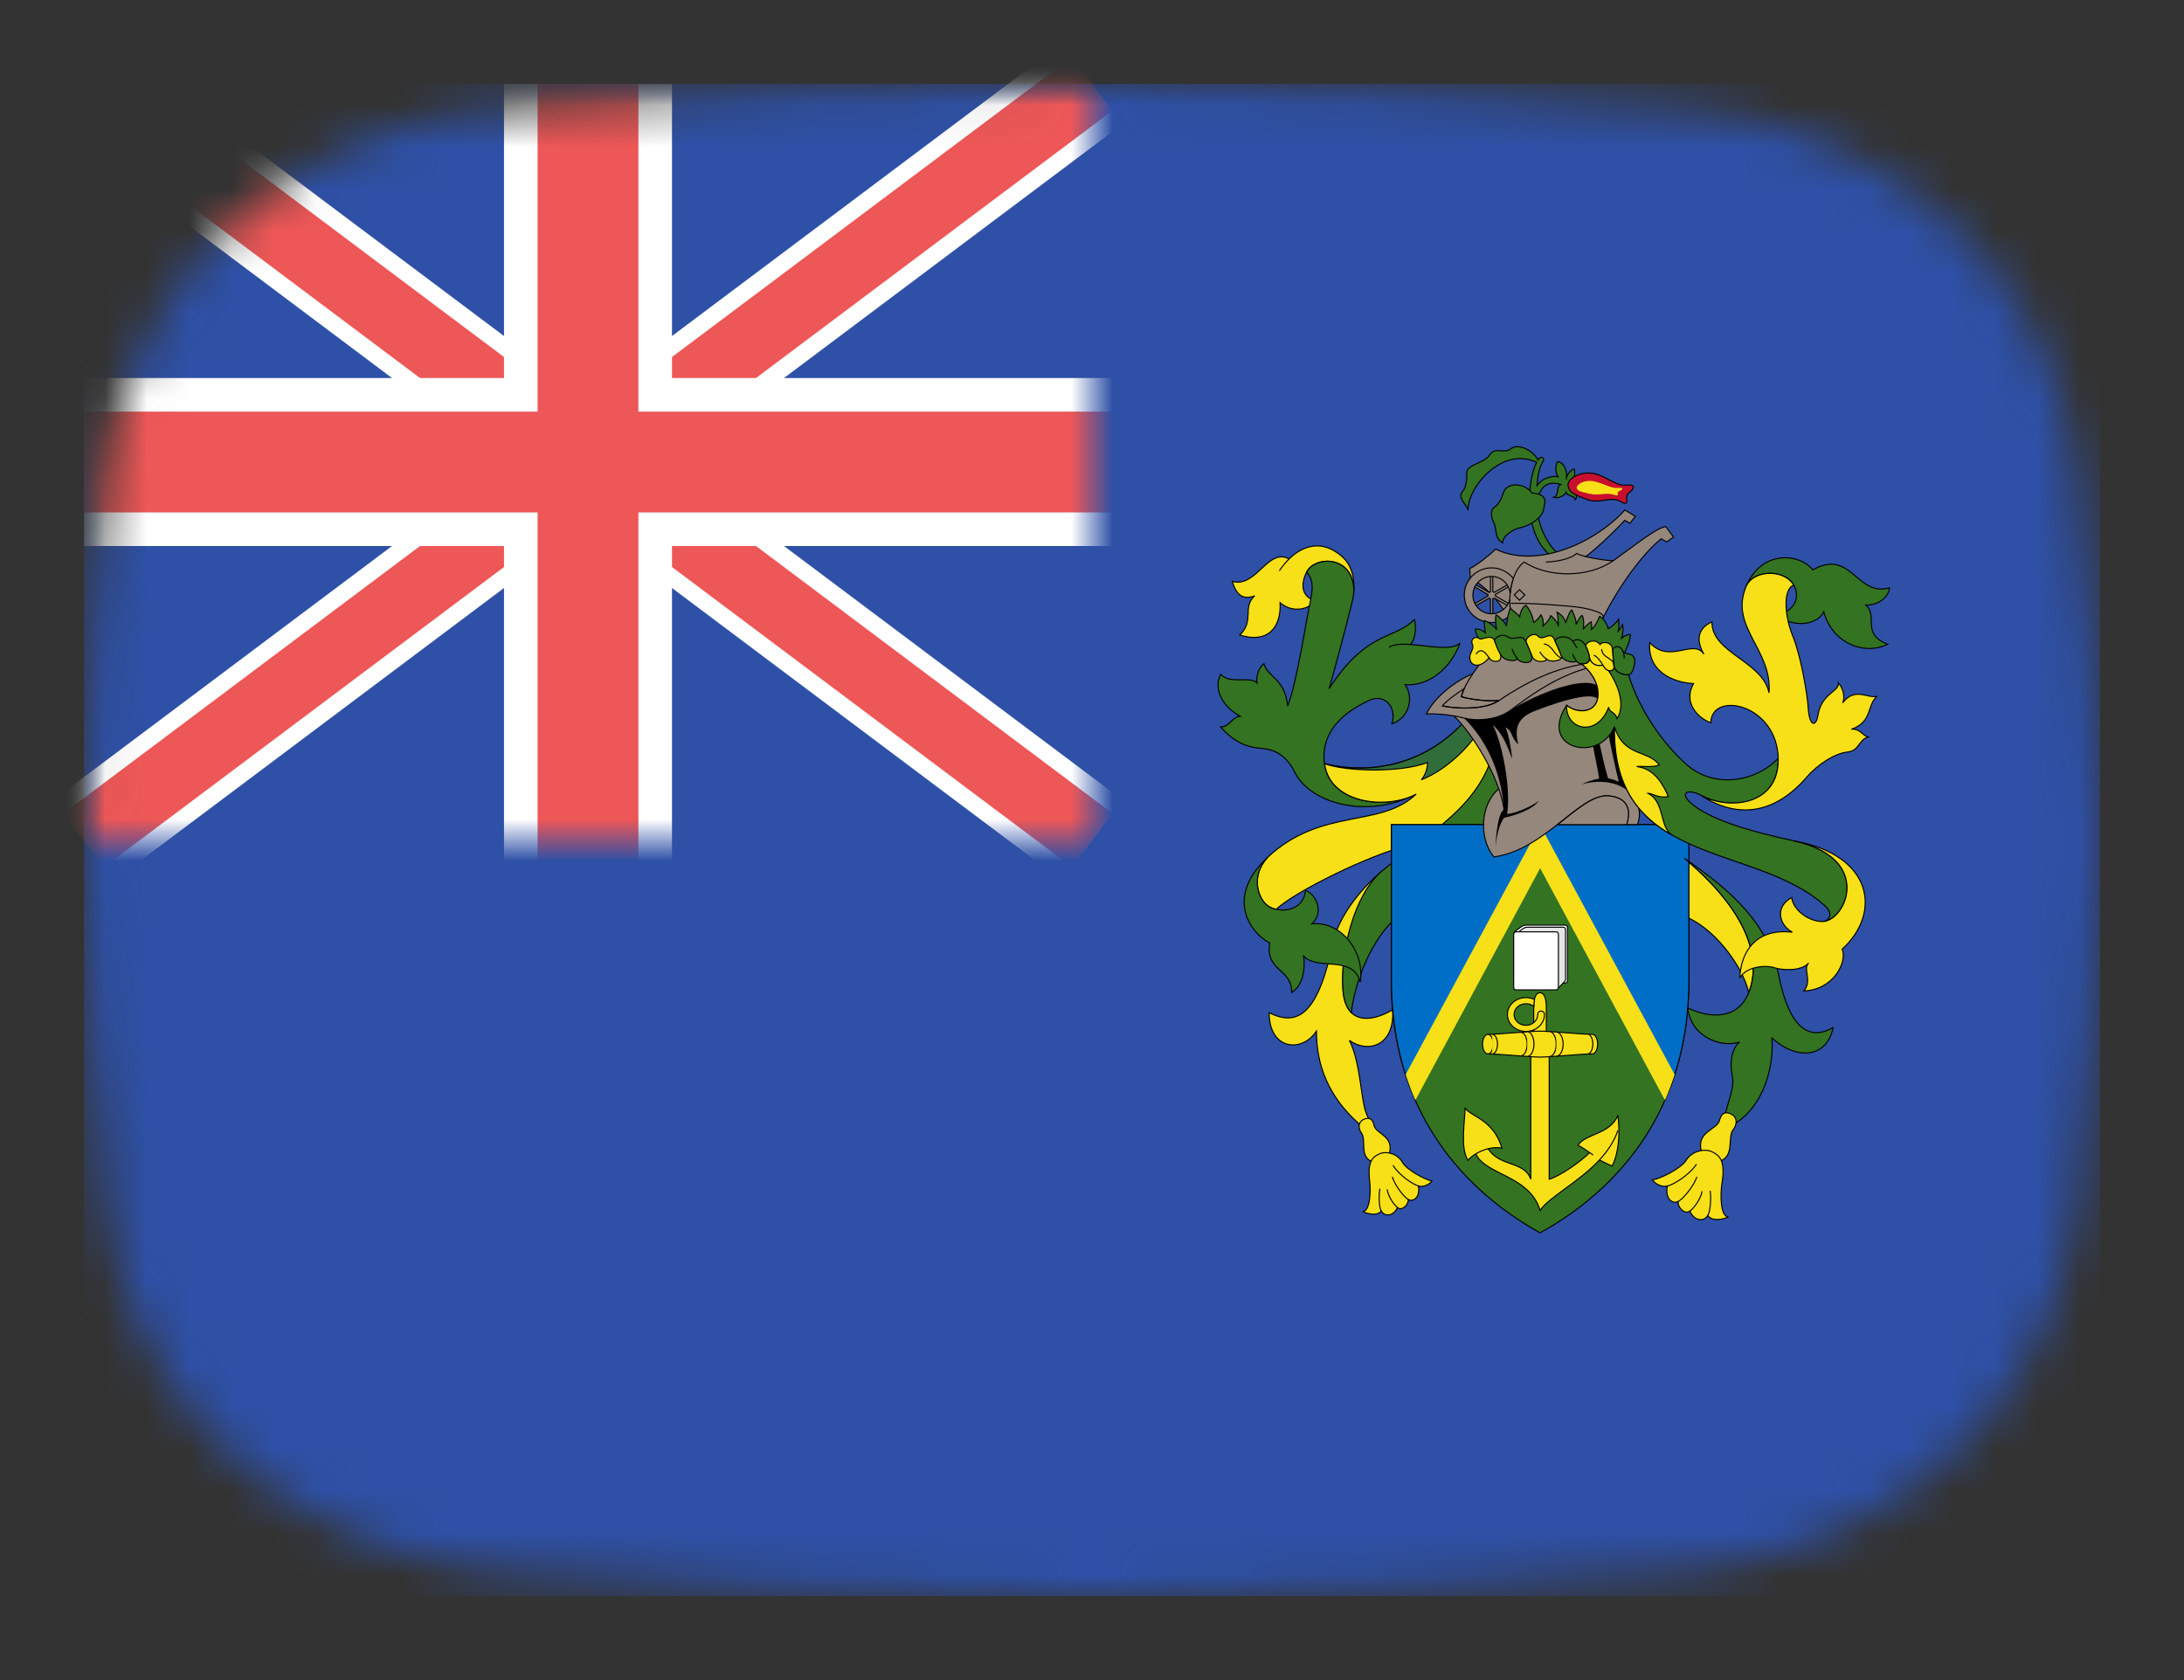 <svg width="52" height="40" viewBox="0 0 52 40" fill="none" xmlns="http://www.w3.org/2000/svg">
<rect x="0" y="0" width="52" height="40" fill="#333333" stroke="none"/>
<mask id="mask0_1_41931" style="mask-type:alpha" maskUnits="userSpaceOnUse" x="2" y="2" width="48" height="36">
<path d="M2.569 11.136C3.167 6.412 7.042 3.002 11.786 2.609C15.641 2.289 20.62 2 26 2C31.38 2 36.359 2.289 40.214 2.609C44.959 3.002 48.833 6.412 49.431 11.136C49.752 13.676 50 16.704 50 20C50 23.296 49.752 26.324 49.431 28.864C48.833 33.587 44.959 36.998 40.214 37.391C36.359 37.711 31.38 38 26 38C20.62 38 15.641 37.711 11.786 37.391C7.042 36.998 3.167 33.587 2.569 28.864C2.248 26.324 2 23.296 2 20C2 16.704 2.248 13.676 2.569 11.136Z" fill="#00D0BF"/>
</mask>
<g mask="url(#mask0_1_41931)">
<rect x="2" y="2" width="48" height="36" fill="#2E50A6"/>
<path d="M32.897 20.744C32.369 21.191 31.865 21.845 31.741 22.436C31.393 24.098 30.931 24.468 30.218 24.111C30.218 25.004 31 25.072 31.344 24.55C31.344 25.387 31.647 26.113 32.332 26.733C32.621 26.993 32.676 26.815 32.539 26.526C32.402 26.237 32.402 25.305 32.128 24.77C32.567 25.085 33.212 24.907 33.158 24.042C32.595 24.372 32.035 24.359 31.977 23.575C31.906 22.655 32.265 21.32 32.897 20.744Z" fill="#F7E017" stroke="black" stroke-width="0.025"/>
<path d="M32.228 14.133C32.266 13.803 32.195 13.464 31.954 13.251C31.489 12.842 31.033 12.977 30.693 13.307C30.185 13.033 29.916 14.005 29.34 13.842C29.435 14.157 29.587 14.294 29.874 14.185C29.572 14.459 29.874 14.79 29.518 15.118C30.163 15.324 30.507 14.968 30.479 14.349C30.726 14.568 31.109 14.555 31.316 14.308C30.972 14.197 30.971 13.9 31.109 13.621C31.316 13.21 32.283 13.226 32.228 14.133Z" fill="#F7E017" stroke="black" stroke-width="0.025"/>
<path d="M33.717 18.908C32.989 19.293 31.659 19.128 31.535 18.18C31.411 17.233 32.331 16.807 32.578 16.685C32.963 16.491 33.265 16.835 33.141 17.234C33.567 17.084 33.663 16.589 33.456 16.302C34.019 16.343 34.541 15.917 34.761 15.313C34.562 15.501 34.024 15.374 33.582 15.346C33.719 15.196 33.717 14.902 33.676 14.75C33.211 15.229 32.537 15.009 31.646 16.396C31.783 15.915 32.043 14.955 32.195 14.322C32.21 14.26 32.222 14.197 32.23 14.133C32.283 13.226 31.317 13.21 31.111 13.623C31.337 13.877 31.218 14.174 31.137 14.625C31.041 15.159 30.835 16.396 30.657 16.807C30.602 16.161 30.177 16.12 30.094 15.805C29.97 15.887 29.902 16.107 29.929 16.257C29.777 16.092 29.255 16.298 29.064 16.051C28.858 16.462 29.188 16.875 29.531 17.053C29.331 17.066 29.283 17.307 29.064 17.307C29.359 17.65 29.661 17.787 30.011 17.815C30.361 17.843 30.622 17.974 30.835 18.398C31.178 19.086 32.486 19.532 33.717 18.908Z" fill="#337321" stroke="black" stroke-width="0.025"/>
<path d="M35.53 18.07C35.119 19.209 33.993 20.019 33.484 20.143C32.62 20.352 30.857 21.209 30.384 21.65C30.31 21.634 30.241 21.607 30.19 21.571C29.957 21.406 29.764 20.871 30.176 20.417C31.467 19.209 32.854 19.73 33.719 18.907C32.991 19.291 31.66 19.126 31.537 18.179C32.319 18.385 33.734 18.398 34.858 17.19C35.008 17.357 35.447 17.878 35.53 18.07Z" fill="#F7E017" stroke="black" stroke-width="0.025"/>
<path d="M32.897 20.744C32.245 21.297 31.906 22.655 31.976 23.575C31.995 23.831 32.066 24.004 32.175 24.11C32.223 23.588 32.587 22.239 33.513 21.638C34.295 21.13 35.517 19.991 35.97 18.687C35.888 18.454 35.751 18.289 35.49 18.124C35.039 19.355 33.836 19.946 32.897 20.744Z" fill="#337321" stroke="black" stroke-width="0.025"/>
<path d="M35.11 17.541C34.878 17.891 34.348 18.372 33.841 18.565C33.95 18.441 33.985 18.284 33.991 18.154C33.346 18.401 32.055 18.373 31.533 18.182C32.316 18.388 33.73 18.401 34.855 17.193C34.967 17.315 35.062 17.424 35.11 17.541Z" fill="#316D3A" stroke="black" stroke-width="0.025"/>
<path d="M30.177 20.417C29.127 21.399 29.82 22.256 30.231 22.449C30.122 23.136 30.766 23.053 30.753 23.629C31.013 23.479 31.083 23.079 31.041 22.764C31.372 23.121 32.209 22.723 32.387 23.381C32.497 22.654 31.934 21.927 31.235 21.995C31.523 21.734 31.358 21.308 31.084 21.199C31.03 21.734 30.426 21.734 30.191 21.571C29.957 21.406 29.764 20.871 30.177 20.417Z" fill="#337321" stroke="black" stroke-width="0.025"/>
<path d="M32.448 26.663C32.334 26.729 32.342 26.876 32.413 26.972C32.557 27.163 32.311 27.599 32.776 27.693C32.913 27.721 33.019 27.637 33.072 27.48C33.215 27.048 32.757 27 32.715 26.794C32.674 26.587 32.544 26.609 32.448 26.663Z" fill="#F7E017" stroke="black" stroke-width="0.025"/>
<path d="M32.839 27.474C32.686 27.545 32.55 27.645 32.613 28.139C32.638 28.344 32.626 28.839 32.448 28.845C32.557 28.9 32.791 28.959 32.887 28.832C32.979 28.987 33.189 28.943 33.272 28.75C33.38 28.839 33.532 28.689 33.532 28.558C33.628 28.619 33.821 28.53 33.772 28.236C33.889 28.277 34.039 28.195 34.094 28.119C33.922 28.084 33.489 27.852 33.387 27.667C33.285 27.48 33.017 27.391 32.839 27.474Z" fill="#F7E017" stroke="black" stroke-width="0.025"/>
<path d="M30.46 13.59C30.53 13.487 30.607 13.392 30.693 13.307" stroke="black" stroke-width="0.025"/>
<path d="M33.072 15.407C33.192 15.338 33.377 15.329 33.582 15.343" stroke="black" stroke-width="0.025"/>
<path d="M32.887 28.832C32.839 28.763 32.821 28.476 32.855 28.301" stroke="black" stroke-width="0.025"/>
<path d="M33.272 28.75C33.196 28.692 33.052 28.492 33.027 28.317" stroke="black" stroke-width="0.025"/>
<path d="M33.532 28.558C33.437 28.514 33.202 28.212 33.151 28.017" stroke="black" stroke-width="0.025"/>
<path d="M33.772 28.235C33.658 28.21 33.311 27.984 33.167 27.744" stroke="black" stroke-width="0.025"/>
<path d="M40.1 20.432C41.789 21.846 41.898 22.971 41.637 23.631C41.5 23.013 40.8 22.053 40.072 21.805L40.1 20.432Z" fill="#F7E017" stroke="black" stroke-width="0.025"/>
<path d="M37.081 19.634H40.211C40.211 19.634 40.211 20.458 40.211 23.34C40.211 26.498 38.455 28.365 36.669 29.352C34.884 28.363 33.126 26.496 33.126 23.34C33.126 20.458 33.126 19.634 33.126 19.634H35.323C35.327 19.826 35.345 20.115 35.571 20.404C36.089 20.352 36.675 19.965 37.081 19.634Z" fill="#337321" stroke="black" stroke-width="0.025"/>
<path d="M40.211 19.634C40.211 19.634 40.211 20.458 40.211 23.34C40.211 24.293 40.051 25.13 39.779 25.858L36.67 20.154L33.562 25.858C33.29 25.128 33.13 24.293 33.13 23.34C33.13 20.458 33.13 19.634 33.13 19.634H40.211Z" fill="#006EC7" stroke="black" stroke-width="0.025"/>
<path d="M39.873 25.585C39.818 25.754 39.718 26.026 39.642 26.194L36.67 20.671L33.699 26.194C33.621 26.026 33.523 25.754 33.468 25.585L36.672 19.646L39.873 25.585Z" fill="#F7E017"/>
<path d="M38.082 27.617C38.164 27.659 38.316 27.735 38.384 27.762C38.549 27.432 38.575 26.967 38.521 26.554C38.343 27.008 37.738 26.993 37.573 27.267C37.674 27.319 37.768 27.384 37.849 27.442C37.643 27.649 37.16 27.994 36.886 28.076V25.131C36.886 24.925 36.817 24.753 36.817 24.582C36.817 24.582 36.817 24.11 36.817 23.973C36.817 23.835 36.789 23.636 36.667 23.636C36.543 23.636 36.517 23.835 36.517 23.973C36.517 24.11 36.517 24.582 36.517 24.582C36.517 24.753 36.447 24.953 36.447 25.131V28.076C36.297 27.637 35.705 27.787 35.431 27.348C35.538 27.322 35.652 27.314 35.761 27.335C35.554 26.635 34.992 26.581 34.883 26.374C34.883 26.663 34.759 27.335 34.952 27.624C34.995 27.573 35.059 27.518 35.138 27.472C35.371 27.98 36.421 27.982 36.669 28.819C36.867 28.51 37.581 28.154 38.082 27.617Z" fill="#F7E017" stroke="black" stroke-width="0.025"/>
<path d="M36.669 25.168C36.901 25.168 37.643 25.092 37.912 25.092C37.981 25.092 38.039 24.988 38.039 24.859C38.039 24.73 37.983 24.626 37.912 24.626C37.644 24.626 36.903 24.55 36.669 24.55C36.436 24.55 35.695 24.626 35.426 24.626C35.356 24.626 35.299 24.73 35.299 24.859C35.299 24.988 35.355 25.092 35.426 25.092C35.695 25.092 36.436 25.168 36.669 25.168Z" fill="#F7E017" stroke="black" stroke-width="0.025"/>
<path d="M36.519 23.961C36.469 23.921 36.405 23.897 36.332 23.897C36.177 23.897 36.05 24.012 36.05 24.154C36.05 24.296 36.175 24.412 36.332 24.412C36.487 24.412 36.613 24.296 36.613 24.154C36.613 24.044 36.773 24.044 36.773 24.154C36.773 24.377 36.575 24.557 36.332 24.557C36.088 24.557 35.891 24.377 35.891 24.154C35.891 23.931 36.089 23.751 36.332 23.751C36.405 23.751 36.474 23.768 36.535 23.796C36.53 23.832 36.519 23.901 36.519 23.961Z" fill="#F7E017" stroke="black" stroke-width="0.025"/>
<path d="M35.427 25.092C35.497 25.092 35.553 24.988 35.553 24.859C35.553 24.73 35.497 24.626 35.427 24.626" fill="#F7E017"/>
<path d="M35.427 25.092C35.497 25.092 35.553 24.988 35.553 24.859C35.553 24.73 35.497 24.626 35.427 24.626" stroke="black" stroke-width="0.025"/>
<path d="M35.53 25.092C35.599 25.092 35.655 24.988 35.655 24.859C35.655 24.73 35.599 24.626 35.53 24.626" fill="#F7E017"/>
<path d="M35.53 25.092C35.599 25.092 35.655 24.988 35.655 24.859C35.655 24.73 35.599 24.626 35.53 24.626" stroke="black" stroke-width="0.025"/>
<path d="M36.208 25.14C36.292 25.14 36.36 25.014 36.36 24.859C36.36 24.704 36.292 24.578 36.208 24.578" fill="#F7E017"/>
<path d="M36.208 25.14C36.292 25.14 36.36 25.014 36.36 24.859C36.36 24.704 36.292 24.578 36.208 24.578" stroke="black" stroke-width="0.025"/>
<path d="M36.365 25.151C36.453 25.151 36.523 25.019 36.523 24.857C36.523 24.695 36.453 24.563 36.365 24.563" fill="#F7E017"/>
<path d="M36.365 25.151C36.453 25.151 36.523 25.019 36.523 24.857C36.523 24.695 36.453 24.563 36.365 24.563" stroke="black" stroke-width="0.025"/>
<path d="M36.893 25.154C36.982 25.154 37.053 25.021 37.053 24.857C37.053 24.694 36.981 24.56 36.893 24.56" fill="#F7E017"/>
<path d="M36.893 25.154C36.982 25.154 37.053 25.021 37.053 24.857C37.053 24.694 36.981 24.56 36.893 24.56" stroke="black" stroke-width="0.025"/>
<path d="M37.058 25.146C37.146 25.146 37.217 25.017 37.217 24.859C37.217 24.7 37.146 24.572 37.058 24.572" fill="#F7E017"/>
<path d="M37.058 25.146C37.146 25.146 37.217 25.017 37.217 24.859C37.217 24.7 37.146 24.572 37.058 24.572" stroke="black" stroke-width="0.025"/>
<path d="M37.796 25.095C37.867 25.095 37.925 24.989 37.925 24.857C37.925 24.725 37.867 24.619 37.796 24.619" fill="#F7E017"/>
<path d="M37.796 25.095C37.867 25.095 37.925 24.989 37.925 24.857C37.925 24.725 37.867 24.619 37.796 24.619" stroke="black" stroke-width="0.025"/>
<path d="M35.138 27.472C35.223 27.421 35.325 27.375 35.432 27.35L35.138 27.472Z" fill="#F7E017"/>
<path d="M35.138 27.472C35.223 27.421 35.325 27.375 35.432 27.35" stroke="black" stroke-width="0.025"/>
<path d="M37.931 27.5C37.907 27.482 37.879 27.464 37.851 27.442L37.931 27.5Z" fill="#F7E017"/>
<path d="M37.931 27.5C37.907 27.482 37.879 27.464 37.851 27.442" stroke="black" stroke-width="0.025"/>
<path d="M38.082 27.617C38.273 27.411 38.433 27.178 38.522 26.911L38.082 27.617Z" fill="#F7E017"/>
<path d="M38.082 27.617C38.273 27.411 38.433 27.178 38.522 26.911" stroke="black" stroke-width="0.025"/>
<path d="M36.04 22.256C36.04 22.188 36.094 22.16 36.159 22.112C36.236 22.054 36.268 22.026 36.337 22.026H37.238C37.304 22.026 37.321 22.043 37.321 22.105V23.329C37.321 23.39 37.306 23.408 37.238 23.408H36.04V22.242" fill="white"/>
<path d="M36.04 22.256C36.04 22.188 36.094 22.16 36.159 22.112C36.236 22.054 36.268 22.026 36.337 22.026H37.238C37.304 22.026 37.321 22.043 37.321 22.105V23.329C37.321 23.39 37.306 23.408 37.238 23.408H36.04V22.242" stroke="black" stroke-width="0.025"/>
<path d="M37.015 23.515C37.134 23.515 37.113 23.512 37.195 23.429C37.283 23.343 37.275 23.35 37.275 23.271V22.15C37.275 22.092 37.26 22.076 37.199 22.076H36.365C36.299 22.076 36.271 22.102 36.2 22.157C36.141 22.201 36.091 22.229 36.091 22.292V23.515H37.015Z" fill="#E5E5E5" stroke="black" stroke-width="0.025"/>
<path d="M37.105 23.489C37.105 23.55 37.09 23.568 37.022 23.568H36.121C36.053 23.568 36.04 23.552 36.04 23.489V22.264C36.04 22.203 36.055 22.185 36.121 22.185H37.022C37.09 22.185 37.105 22.201 37.105 22.264V23.489Z" fill="white" stroke="black" stroke-width="0.025"/>
<path d="M38.851 18.916C39.026 19.113 39.084 19.375 38.988 19.633H38.727C38.836 19.303 38.768 18.989 38.301 18.948C37.603 18.887 36.791 20.238 35.569 20.402C35.213 19.976 35.231 19.166 35.685 18.781C35.45 18.106 34.957 17.363 34.614 17.043C34.389 17.006 34.13 16.988 33.963 16.998C34.141 16.614 34.65 16.209 35.062 16.044C35.129 15.947 35.201 15.853 35.267 15.768C35.309 15.24 37.821 15.488 38.356 15.816C38.357 16.409 38.59 18.381 38.851 18.916Z" fill="#96877D" stroke="black" stroke-width="0.025"/>
<path d="M35.807 19.278C35.748 18.363 35.378 17.609 34.858 17.096C35.105 17.165 35.612 17.165 35.956 16.917C36.408 16.615 37.59 16.087 38.022 16.313C38.057 16.389 38.077 16.561 38.05 16.67C37.948 16.396 36.807 16.82 36.486 16.95C36.177 17.094 36.04 17.287 36.149 17.72C35.971 17.569 36.032 17.424 35.847 17.315C35.921 17.493 35.982 17.815 36.004 18.076C35.934 17.891 35.812 17.493 35.543 17.259C35.776 17.711 35.979 18.799 35.883 19.377C36.068 19.377 36.477 19.195 36.641 19.065C36.497 19.271 36.081 19.415 35.814 19.469C35.693 19.613 35.611 19.984 35.617 20.191C35.599 19.936 35.678 19.317 35.807 19.278Z" fill="black"/>
<path d="M38.851 18.916C38.623 18.664 38.199 18.527 37.657 18.674C37.74 18.632 37.918 18.563 38.077 18.537C38.057 18.393 37.926 17.774 37.905 17.624L38.057 17.563C38.133 17.934 38.229 18.358 38.29 18.53C38.338 18.543 38.448 18.565 38.544 18.613C38.503 18.469 38.27 17.432 38.276 17.322L38.483 17.211C38.564 17.774 38.694 18.591 38.851 18.916Z" fill="black"/>
<path d="M38.729 19.634C38.838 19.304 38.77 18.991 38.303 18.949C37.941 18.918 37.548 19.27 37.085 19.634H38.729Z" fill="#96877D" stroke="black" stroke-width="0.025"/>
<path d="M35.695 16.676C35.488 16.704 35.029 16.663 34.795 16.587C34.808 16.524 34.833 16.462 34.863 16.392C34.719 16.488 34.445 16.676 34.341 16.807C34.671 16.876 35.351 16.911 35.695 16.676Z" fill="#96877D" stroke="black" stroke-width="0.025"/>
<path d="M35.687 18.783C35.763 19.002 35.812 19.213 35.819 19.402" stroke="black" stroke-width="0.025"/>
<path d="M35.064 16.046C34.94 16.227 34.831 16.422 34.795 16.587C35.028 16.663 35.489 16.704 35.695 16.676" stroke="black" stroke-width="0.025"/>
<path d="M34.615 17.044C34.704 17.059 34.787 17.076 34.858 17.096C35.105 17.165 35.612 17.165 35.956 16.917C36.299 16.67 37.232 15.902 38.29 15.82" stroke="black" stroke-width="0.025"/>
<path d="M34.343 16.807C34.673 16.876 35.353 16.909 35.695 16.676C36.49 16.135 37.26 15.818 38.029 15.777" stroke="black" stroke-width="0.025"/>
<path d="M40.1 20.432C41.253 21.227 42.104 21.997 42.352 23.231C42.6 24.466 43.067 24.796 43.643 24.466C43.506 25.179 42.791 25.262 42.189 24.714C42.243 25.537 41.915 26.526 41.063 26.883C41.008 26.389 41.335 25.998 41.241 25.592C41.2 25.413 41.187 25.001 41.419 24.809C40.967 24.96 40.252 24.672 40.185 23.999C40.706 24.247 41.378 24.288 41.639 23.628C41.898 22.971 41.789 21.845 40.1 20.432Z" fill="#337321" stroke="black" stroke-width="0.025"/>
<path d="M41.556 14.007C41.913 13.075 42.847 13.17 43.163 13.568C44.082 13.046 44.206 14.227 44.988 13.994C44.975 14.213 44.714 14.42 44.425 14.405C44.727 14.679 44.301 15.092 44.947 15.338C44.397 15.612 43.63 15.324 43.423 14.568C43.245 14.925 42.6 14.925 42.339 14.638C42.902 14.488 42.861 13.966 42.545 13.759C42.227 13.552 41.665 13.636 41.556 14.007Z" fill="#337321" stroke="black" stroke-width="0.025"/>
<path d="M38.772 16.062C39.028 16.888 39.557 17.657 40.129 18.18C40.787 18.784 41.783 18.632 42.339 18.056C42.352 19.205 41.162 19.294 40.5 18.934C40.208 18.776 39.972 18.859 40.252 19.113C40.678 19.497 41.609 19.783 42.709 20.019C44.63 20.43 43.945 21.955 43.382 21.94C43.544 21.937 43.676 21.769 43.443 21.559C41.776 20.059 38.386 20.65 38.44 17.3C38.083 18.178 36.614 17.835 37.301 16.792C37.52 16.97 37.905 16.983 38.016 16.709C38.102 16.496 38.045 16.125 37.661 15.805C37.724 15.8 37.861 15.805 37.846 15.646C37.862 15.739 37.946 15.876 38.163 15.829C38.224 15.927 38.29 15.991 38.377 15.957C38.394 15.95 38.447 15.924 38.425 15.826C38.442 16.011 38.658 16.076 38.772 16.062Z" fill="#337321" stroke="black" stroke-width="0.025"/>
<path d="M40.498 18.935C41.294 19.456 42.195 19.456 43.024 18.495C43.285 18.193 43.696 17.933 43.985 17.905C44.273 17.877 44.259 17.602 44.478 17.548C44.341 17.507 44.287 17.342 44.08 17.363C44.595 17.185 44.444 16.772 44.698 16.574C44.491 16.65 44.169 16.341 43.874 16.733C43.95 16.554 43.846 16.341 43.772 16.259C43.8 16.465 43.367 16.506 43.285 17.028C43.239 17.32 43.078 17.302 43.052 16.85C43.032 16.518 42.874 15.6 42.682 15.135C42.491 14.668 42.446 14.027 42.707 13.931C42.667 13.865 42.613 13.806 42.545 13.763C42.227 13.555 41.667 13.639 41.556 14.011C41.2 14.943 42.202 15.48 42.119 16.495C41.969 15.741 40.746 15.547 40.761 14.806C40.363 14.985 40.417 15.315 40.569 15.575C40.322 15.191 39.759 15.823 39.279 15.301C39.224 15.988 39.828 16.249 40.322 16.275C40.074 16.714 40.404 17.086 40.733 17.208C40.746 16.439 42.322 16.754 42.339 18.073C42.352 19.195 41.144 19.291 40.498 18.935Z" fill="#F7E017" stroke="black" stroke-width="0.025"/>
<path d="M42.709 20.019C44.63 20.43 43.945 21.955 43.382 21.941C43.024 21.932 42.682 21.632 42.661 21.371C42.25 21.59 42.359 22.023 42.674 22.195C41.809 22.092 41.446 22.662 41.424 23.286C41.583 22.997 42.063 22.977 42.241 23.038C42.42 23.099 42.88 23.134 43.065 22.928C42.913 23.058 43.161 23.36 42.948 23.593C43.669 23.565 43.985 22.893 43.861 22.598C44.795 21.749 44.617 20.362 42.709 20.019Z" fill="#F7E017" stroke="black" stroke-width="0.025"/>
<path d="M41.246 26.541C41.371 26.619 41.355 26.784 41.271 26.888C41.101 27.096 41.357 27.593 40.833 27.677C40.678 27.701 40.564 27.602 40.513 27.426C40.371 26.937 40.886 26.904 40.941 26.675C40.997 26.447 41.14 26.475 41.246 26.541Z" fill="#F7E017" stroke="black" stroke-width="0.025"/>
<path d="M40.774 27.427C40.942 27.513 41.088 27.632 40.998 28.18C40.961 28.408 40.952 28.961 41.152 28.976C41.026 29.032 40.764 29.086 40.662 28.941C40.551 29.109 40.32 29.05 40.236 28.832C40.109 28.926 39.947 28.751 39.954 28.606C39.843 28.67 39.633 28.563 39.699 28.236C39.567 28.277 39.402 28.178 39.344 28.093C39.538 28.061 40.029 27.82 40.153 27.617C40.276 27.416 40.578 27.328 40.774 27.427Z" fill="#F7E017" stroke="black" stroke-width="0.025"/>
<path d="M40.66 28.943C40.716 28.868 40.749 28.547 40.718 28.35" stroke="black" stroke-width="0.025"/>
<path d="M40.236 28.834C40.323 28.773 40.492 28.556 40.526 28.362" stroke="black" stroke-width="0.025"/>
<path d="M39.952 28.608C40.061 28.561 40.335 28.235 40.401 28.018" stroke="black" stroke-width="0.025"/>
<path d="M39.698 28.238C39.825 28.216 40.223 27.979 40.393 27.716" stroke="black" stroke-width="0.025"/>
<path d="M38.44 17.302C38.417 18.708 39.001 19.422 39.812 19.884C39.511 19.704 39.642 19.086 39.236 18.887C39.331 18.88 39.483 19.017 39.722 18.963C39.605 18.702 39.414 18.304 38.968 18.25C39.085 18.236 39.34 18.277 39.503 18.215C39.27 17.857 38.653 18.028 38.44 17.302Z" fill="#F7E017" stroke="black" stroke-width="0.025"/>
<path d="M38.295 15.963C38.245 15.947 38.204 15.897 38.163 15.833C37.946 15.879 37.862 15.742 37.846 15.65C37.859 15.808 37.724 15.802 37.659 15.806C38.045 16.127 38.102 16.498 38.016 16.711C37.905 16.985 37.522 16.972 37.301 16.794C37.273 17.376 38.029 17.569 38.303 16.835C38.303 16.959 38.461 16.945 38.503 17.109C38.697 16.794 38.549 16.34 38.295 15.963Z" fill="#F7E017" stroke="black" stroke-width="0.025"/>
<path d="M37.088 13.177C36.745 12.862 36.586 12.333 36.601 12.031C36.614 11.729 36.738 11.399 37.177 11.538C37.04 11.538 37.136 11.812 36.992 11.84C37.109 11.881 37.266 11.785 37.288 11.723C37.316 11.818 37.494 11.792 37.507 11.901C37.577 11.846 37.501 11.579 37.398 11.523C37.474 11.482 37.516 11.269 37.481 11.166C37.411 11.18 37.309 11.277 37.289 11.414C37.324 11.303 37.283 11.029 37.09 10.988C37.035 11.064 37.02 11.249 37.096 11.351C36.918 11.31 36.657 11.427 36.594 11.577C36.608 11.396 36.634 11.137 36.746 10.973C36.784 10.919 36.692 10.823 36.619 10.953C36.485 10.693 36.129 10.556 35.97 10.686C35.812 10.816 35.601 10.625 35.47 10.83C35.34 11.036 34.898 11.057 34.921 11.275C34.934 11.406 34.902 11.607 34.838 11.68C34.68 11.858 34.914 11.988 34.955 12.147C34.927 11.625 35.758 10.61 36.589 11.008C36.514 11.138 36.447 11.399 36.424 11.714C36.39 12.181 36.459 12.84 36.911 13.225L37.088 13.177Z" fill="#337321" stroke="black" stroke-width="0.025"/>
<path d="M37.334 11.543C37.329 11.419 37.544 11.259 37.831 11.262C38.178 11.265 38.445 11.581 38.722 11.551C38.999 11.52 38.862 11.675 38.805 11.716C38.747 11.757 38.712 11.818 38.732 11.894C38.752 11.97 38.717 12.02 38.605 11.949C38.357 11.794 38.111 12.01 37.785 11.891C37.506 11.785 37.342 11.727 37.334 11.543Z" fill="#C8102E" stroke="black" stroke-width="0.025"/>
<path d="M35.921 14.783C35.784 14.351 35.262 13.877 35.008 13.768L34.995 13.535C35.132 13.481 35.462 13.22 35.612 13.075C36.642 13.568 38.042 12.868 38.688 12.142L38.935 12.292L38.811 12.457L38.681 12.388C38.522 12.579 37.933 13.134 37.755 13.251C37.994 13.312 38.323 13.354 38.413 13.349C38.99 12.936 39.442 12.566 39.661 12.538L39.846 12.786L39.681 12.903L39.551 12.827C38.933 13.335 38.234 14.446 37.958 15.188C37.575 15.105 36.202 15.159 35.921 14.783Z" fill="#96877D" stroke="black" stroke-width="0.025"/>
<path d="M37.755 13.251C37.666 13.228 37.59 13.203 37.542 13.177C37.431 13.279 37.157 13.368 36.807 13.383" stroke="black" stroke-width="0.025"/>
<path d="M35.975 14.631C35.883 14.119 36.03 13.553 36.291 13.382C36.86 13.76 37.836 13.76 38.412 13.347" stroke="black" stroke-width="0.025"/>
<path d="M35.975 14.364C36.414 14.351 37.368 14.425 37.601 14.46C37.834 14.494 38.225 14.59 38.171 14.707" stroke="black" stroke-width="0.025"/>
<path d="M36.178 14.291L36.306 14.166L36.178 14.04L36.053 14.164L36.178 14.291Z" stroke="black" stroke-width="0.025"/>
<path d="M36.477 11.736C36.319 11.516 35.885 11.447 35.79 11.742C35.749 11.873 35.688 12.01 35.584 12.073C35.482 12.134 35.505 12.322 35.549 12.403C35.658 12.602 35.563 12.794 35.776 12.924C35.776 12.766 36.008 12.602 36.208 12.561C36.408 12.52 36.708 12.342 36.749 12.142C36.792 11.941 36.862 11.775 36.477 11.736Z" fill="#337321" stroke="black" stroke-width="0.025"/>
<path d="M35.488 13.712H35.543L35.544 14.086C35.556 14.09 35.568 14.096 35.578 14.103L35.901 13.916L35.929 13.964L35.604 14.152C35.606 14.164 35.607 14.177 35.606 14.189L35.929 14.375L35.901 14.423L35.574 14.238C35.566 14.246 35.554 14.255 35.543 14.258V14.631H35.488V14.256C35.477 14.253 35.465 14.246 35.455 14.24L35.132 14.426L35.104 14.379L35.429 14.19C35.427 14.179 35.426 14.166 35.427 14.154L35.104 13.967L35.132 13.92L35.457 14.106C35.465 14.098 35.477 14.09 35.488 14.086V13.712Z" fill="#96877D" stroke="black" stroke-width="0.025"/>
<path d="M35.977 14.63C35.86 14.748 35.697 14.821 35.515 14.821C35.155 14.821 34.864 14.53 34.864 14.171C34.864 13.811 35.155 13.52 35.515 13.52C35.726 13.52 35.913 13.621 36.032 13.776C35.998 13.859 35.959 14.042 35.956 14.124C35.932 13.9 35.744 13.725 35.513 13.725C35.267 13.725 35.069 13.925 35.069 14.169C35.069 14.415 35.269 14.613 35.513 14.613C35.718 14.613 35.896 14.469 35.947 14.28C35.949 14.365 35.952 14.562 35.977 14.63Z" fill="#96877D" stroke="black" stroke-width="0.025"/>
<path d="M35.241 15.248C35.2 15.201 35.124 15.07 35.132 14.975C35.193 14.968 35.31 15.009 35.365 15.064C35.358 14.994 35.33 14.844 35.345 14.775C35.421 14.803 35.578 14.892 35.634 14.994C35.62 14.925 35.592 14.747 35.62 14.638C35.703 14.686 35.84 14.816 35.868 14.905C35.875 14.768 35.922 14.542 35.964 14.486C36.025 14.547 36.122 14.603 36.183 14.686C36.197 14.575 36.253 14.445 36.334 14.412C36.395 14.481 36.492 14.638 36.512 14.816C36.573 14.796 36.655 14.692 36.69 14.638C36.725 14.692 36.759 14.788 36.738 14.905C36.814 14.836 36.903 14.74 36.923 14.658C36.977 14.699 37.081 14.801 37.108 14.912C37.094 14.823 37.101 14.664 37.073 14.575C37.175 14.63 37.258 14.725 37.279 14.829C37.307 14.733 37.368 14.562 37.423 14.521C37.477 14.631 37.534 14.761 37.525 14.87C37.56 14.801 37.614 14.679 37.669 14.651C37.717 14.727 37.71 14.892 37.697 14.981C37.745 14.912 37.834 14.831 37.889 14.803C37.895 14.844 37.902 14.927 37.889 14.988C37.95 14.953 38.054 14.768 38.088 14.672C38.184 14.72 38.28 14.885 38.288 14.968C38.357 14.94 38.494 14.818 38.536 14.748C38.536 14.796 38.557 14.927 38.529 15.029C38.57 14.988 38.611 14.905 38.631 14.87C38.659 14.94 38.638 15.103 38.61 15.192C38.671 15.138 38.762 15.103 38.816 15.103C38.823 15.22 38.74 15.425 38.664 15.577C38.007 15.394 36.627 15.324 35.241 15.248Z" fill="#337321" stroke="black" stroke-width="0.025"/>
<path d="M37.539 11.614C37.535 11.562 37.648 11.449 37.851 11.45C38.093 11.452 38.318 11.63 38.511 11.617C38.706 11.604 38.61 11.668 38.569 11.685C38.527 11.701 38.504 11.728 38.517 11.757C38.532 11.789 38.508 11.808 38.428 11.78C38.255 11.718 38.082 11.805 37.854 11.757C37.657 11.713 37.544 11.69 37.539 11.614Z" fill="#F7E017"/>
<path d="M35.454 15.661C35.247 15.909 35.043 15.868 35.002 15.709C34.96 15.551 35.112 15.476 35.056 15.338C35.002 15.201 35.145 15.138 35.214 15.201C35.284 15.262 35.503 15.064 35.599 15.27C35.695 15.476 35.771 15.62 35.716 15.703C35.66 15.785 35.495 15.744 35.454 15.661Z" fill="#F7E017" stroke="black" stroke-width="0.025"/>
<path d="M36.339 15.29C36.301 15.199 36.514 15.026 36.624 15.149C36.735 15.273 36.906 15.016 37.002 15.211C37.098 15.407 37.129 15.509 37.177 15.618C37.225 15.729 36.916 15.787 36.821 15.691C36.834 15.755 36.553 15.806 36.477 15.622C36.436 15.524 36.391 15.41 36.339 15.29Z" fill="#F7E017" stroke="black" stroke-width="0.025"/>
<path d="M37.766 15.404C37.715 15.308 37.966 15.171 38.097 15.346C38.131 15.273 38.379 15.26 38.395 15.47C38.412 15.679 38.42 15.803 38.427 15.886C38.433 15.968 38.276 16.044 38.163 15.835C37.96 15.876 37.867 15.762 37.844 15.643C37.819 15.521 37.794 15.461 37.766 15.404Z" fill="#F7E017" stroke="black" stroke-width="0.025"/>
<path d="M35.587 15.267C35.556 15.197 35.762 15.06 35.903 15.164C36.043 15.267 36.238 15.075 36.322 15.26C36.49 15.635 36.5 15.661 36.449 15.734C36.398 15.806 36.178 15.778 36.122 15.679C36.112 15.749 35.922 15.737 35.824 15.683C35.711 15.62 35.632 15.39 35.587 15.267Z" fill="#337321" stroke="black" stroke-width="0.025"/>
<path d="M37.032 15.283C36.984 15.178 37.306 15.083 37.448 15.27C37.52 15.204 37.677 15.201 37.767 15.404C37.856 15.607 37.869 15.719 37.804 15.77C37.758 15.806 37.592 15.835 37.537 15.742C37.461 15.79 37.228 15.749 37.177 15.618C37.126 15.489 37.081 15.376 37.032 15.283Z" fill="#337321" stroke="black" stroke-width="0.025"/>
<path d="M38.399 15.486C38.392 15.39 38.567 15.346 38.631 15.486C38.697 15.627 38.905 15.499 38.923 15.734C38.927 15.778 38.899 15.95 38.834 16.033C38.77 16.115 38.45 16.033 38.43 15.858C38.408 15.681 38.402 15.582 38.399 15.486Z" fill="#337321" stroke="black" stroke-width="0.025"/>
<path d="M35.454 15.661C35.378 15.559 35.276 15.394 35.145 15.572" stroke="black" stroke-width="0.025"/>
<path d="M36.124 15.678C36.08 15.62 36.022 15.523 36 15.448" stroke="black" stroke-width="0.025"/>
<path d="M36.821 15.693C36.773 15.658 36.7 15.59 36.662 15.518" stroke="black" stroke-width="0.025"/>
<path d="M36.758 15.331C36.878 15.344 36.961 15.458 36.997 15.509C37.035 15.561 37.114 15.653 37.176 15.665" stroke="black" stroke-width="0.025"/>
<path d="M37.537 15.744C37.496 15.678 37.455 15.62 37.445 15.572" stroke="black" stroke-width="0.025"/>
<path d="M37.448 15.27C37.489 15.328 37.52 15.376 37.544 15.432" stroke="black" stroke-width="0.025"/>
<path d="M38.161 15.833C38.106 15.73 38.021 15.63 37.948 15.597" stroke="black" stroke-width="0.025"/>
<path d="M38.135 15.455C38.141 15.658 38.412 15.671 38.423 15.815" stroke="black" stroke-width="0.025"/>
<path d="M38.632 15.486C38.66 15.537 38.669 15.589 38.673 15.674" stroke="black" stroke-width="0.025"/>
<mask id="mask1_1_41931" style="mask-type:alpha" maskUnits="userSpaceOnUse" x="2" y="2" width="24" height="18">
<rect x="2" y="2" width="24" height="18" fill="#C4C4C4"/>
</mask>
<g mask="url(#mask1_1_41931)">
<path d="M2 2L26 20L2 2ZM26 2L2 20L26 2Z" fill="black"/>
<path d="M26 2L2 20M2 2L26 20L2 2Z" stroke="white" stroke-width="2.4"/>
<path d="M2 2L26 20L2 2ZM26 2L2 20L26 2Z" fill="black"/>
<path d="M26 2L2 20M2 2L26 20L2 2Z" stroke="#EE5757" stroke-width="1.6"/>
<path d="M14 2V23V2ZM2 11H30H2Z" fill="black"/>
<path d="M2 11H30M14 2V23V2Z" stroke="white" stroke-width="4"/>
<path d="M14 2V23V2ZM2 11H30H2Z" fill="black"/>
<path d="M2 11H30M14 2V23V2Z" stroke="#EE5757" stroke-width="2.4"/>
</g>
</g>
</svg>
